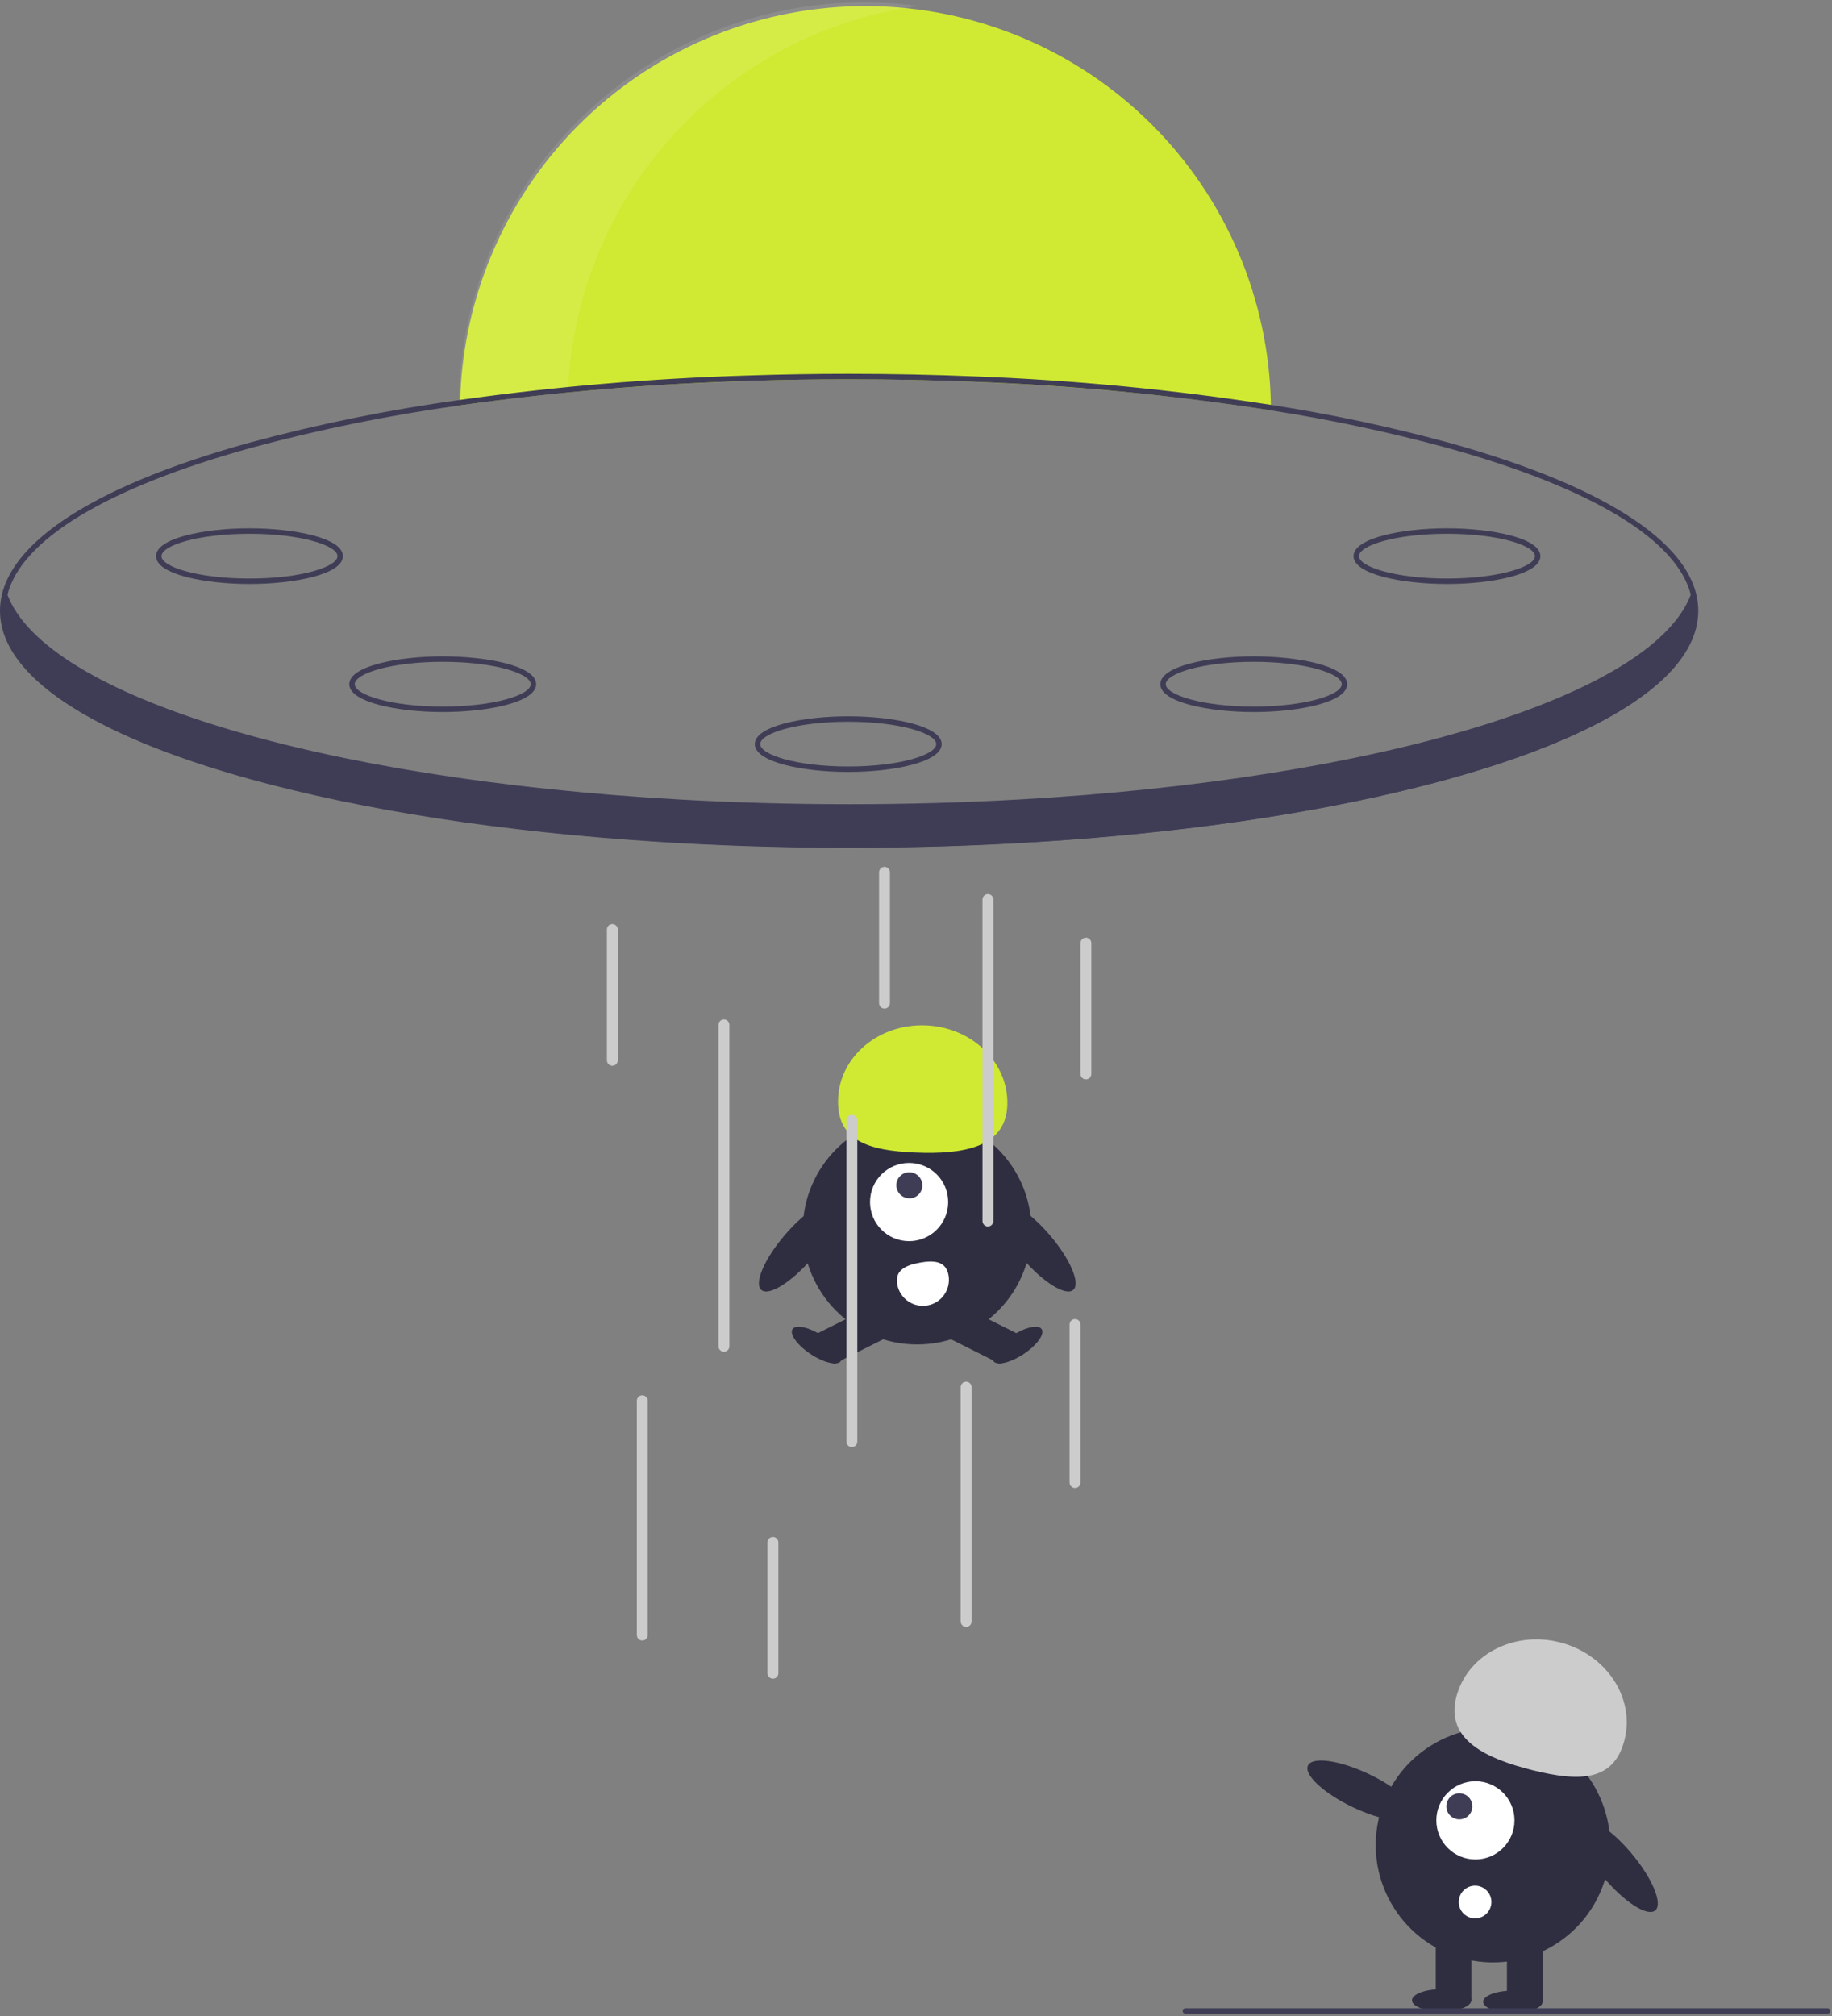 <svg width="400" height="440" viewBox="0 0 400 440" fill="none" xmlns="http://www.w3.org/2000/svg">
<rect x="0" y="0" width="400" height="440" fill="#808080" stroke="none"/>
<g clip-path="url(#clip0_82_1220)">
<path d="M277.503 89.564C249.8 85.14 218.253 82.78 185.398 82.78C155.33 82.78 126.362 84.754 100.436 88.475C100.442 88.077 100.447 87.679 100.465 87.281C101.152 64.159 110.852 42.223 127.491 26.162C144.129 10.101 166.387 1.189 189.506 1.331C212.626 1.472 234.773 10.655 251.214 26.919C267.655 43.182 277.086 65.234 277.491 88.362C277.497 88.767 277.503 89.165 277.503 89.564Z" fill="#D0EA33"/>
<g opacity="0.1">
<path d="M200.581 1.297C188.284 -0.364 175.776 0.578 163.867 4.062C151.958 7.546 140.913 13.495 131.449 21.524C121.985 29.552 114.312 39.481 108.929 50.666C103.545 61.851 100.57 74.043 100.198 86.452C100.18 86.85 100.174 87.248 100.168 87.647C107.87 86.541 115.846 85.594 124.035 84.802C125.037 64.13 133.24 44.46 147.222 29.207C161.204 13.954 180.082 4.079 200.581 1.297Z" fill="white"/>
</g>
<path d="M316.235 96.591C303.483 93.132 290.548 90.385 277.491 88.363C256.091 85.045 234.516 82.97 212.876 82.15C203.861 81.781 194.68 81.591 185.398 81.591C178.042 81.591 170.745 81.71 163.549 81.948C142.439 82.572 121.38 84.352 100.466 87.281C84.984 89.413 69.652 92.523 54.562 96.591C19.378 106.323 0 119.367 0 133.315C0 147.263 19.378 160.307 54.562 170.04C79.305 176.889 109.813 181.556 143.054 183.696C156.775 184.588 170.959 185.04 185.398 185.04C199.886 185.04 214.117 184.582 227.88 183.69C258.132 181.734 286.12 177.685 309.544 171.799C309.669 171.764 309.788 171.734 309.912 171.704C311.493 171.312 313.05 170.902 314.589 170.491C315.142 170.337 315.688 170.188 316.235 170.04C316.266 170.027 316.298 170.017 316.33 170.01C316.853 169.867 317.37 169.719 317.887 169.576C318.921 169.279 319.943 168.987 320.947 168.684C320.995 168.672 321.036 168.66 321.078 168.648C321.951 168.387 322.807 168.125 323.657 167.864C324.352 167.644 325.041 167.43 325.725 167.21C326.224 167.049 326.717 166.889 327.204 166.728C327.561 166.609 327.912 166.496 328.256 166.377C328.726 166.223 329.195 166.062 329.659 165.902C329.855 165.836 330.051 165.771 330.241 165.699C330.687 165.551 331.12 165.396 331.554 165.242C332.024 165.075 332.493 164.903 332.956 164.736C333.343 164.6 333.729 164.457 334.109 164.314C334.43 164.189 334.745 164.07 335.066 163.952C335.939 163.625 336.795 163.286 337.639 162.953C338.061 162.78 338.483 162.614 338.899 162.441C339.309 162.275 339.725 162.103 340.129 161.93C340.794 161.651 341.448 161.371 342.09 161.092C342.399 160.949 342.714 160.812 343.017 160.682C343.249 160.575 343.474 160.474 343.706 160.367C343.872 160.295 344.039 160.218 344.199 160.141C344.799 159.867 345.394 159.588 345.976 159.308C348.21 158.238 350.296 157.144 352.233 156.026C364.385 149.064 370.797 141.341 370.797 133.315C370.797 119.367 351.419 106.323 316.235 96.591ZM315.914 168.898C291.141 175.753 260.55 180.42 227.22 182.543C213.666 183.405 199.654 183.851 185.398 183.851C171.19 183.851 157.226 183.411 143.714 182.549C110.33 180.432 79.692 175.765 54.883 168.898C20.257 159.314 1.188 146.68 1.188 133.315C1.19 132.134 1.338 130.958 1.628 129.813C4.659 117.756 23.3 106.472 54.883 97.732C69.859 93.696 85.073 90.605 100.436 88.475C121.477 85.53 142.663 83.744 163.899 83.125C170.983 82.893 178.149 82.778 185.398 82.78C194.556 82.78 203.611 82.964 212.513 83.321C234.279 84.134 255.98 86.218 277.503 89.564C290.448 91.577 303.271 94.304 315.914 97.732C347.491 106.472 366.126 117.75 369.163 129.802C369.458 130.949 369.607 132.13 369.608 133.315C369.608 146.68 350.54 159.314 315.914 168.898Z" fill="#3F3D56"/>
<path d="M370.458 133.856C370.458 141.799 363.915 149.314 352.233 156.026C350.29 157.144 348.198 158.238 345.976 159.308C345.393 159.588 344.799 159.867 344.199 160.141C344.039 160.218 343.872 160.295 343.706 160.366C343.474 160.473 343.248 160.575 343.017 160.682C342.714 160.812 342.399 160.949 342.089 161.092C341.448 161.371 340.794 161.651 340.129 161.93C339.724 162.102 339.308 162.275 338.898 162.441C338.483 162.614 338.061 162.78 337.639 162.953C336.795 163.286 335.939 163.624 335.066 163.951C334.745 164.07 334.43 164.189 334.109 164.314C333.729 164.457 333.343 164.6 332.956 164.736C332.493 164.903 332.023 165.075 331.554 165.242C331.12 165.396 330.686 165.551 330.241 165.699C330.051 165.771 329.854 165.836 329.658 165.902C329.195 166.062 328.725 166.223 328.256 166.377C327.911 166.496 327.561 166.609 327.204 166.728C326.717 166.888 326.224 167.049 325.724 167.21C325.041 167.43 324.352 167.644 323.657 167.864C322.807 168.125 321.951 168.387 321.078 168.648C321.036 168.66 320.994 168.672 320.947 168.684C319.943 168.987 318.921 169.279 317.887 169.576C317.37 169.718 316.853 169.867 316.33 170.01C316.297 170.017 316.266 170.027 316.235 170.04C315.688 170.188 315.141 170.337 314.589 170.491C313.056 170.896 311.493 171.306 309.912 171.704C309.787 171.734 309.668 171.764 309.544 171.799C286.755 177.495 258.797 181.645 227.856 183.648C214.301 184.522 200.171 184.986 185.654 184.986C171.006 184.986 156.756 184.516 143.095 183.625C61.544 178.304 0.85 158.042 0.85 133.856C0.856 132.385 1.08 130.922 1.515 129.516C1.551 129.617 1.586 129.712 1.628 129.813C10.107 152.096 70.285 170.105 148.366 174.499C160.328 175.176 172.718 175.527 185.398 175.527C198.133 175.527 210.57 175.17 222.579 174.493C300.595 170.081 360.713 152.067 369.162 129.801C369.305 129.445 369.43 129.088 369.537 128.731C370.139 130.373 370.451 132.107 370.458 133.856Z" fill="#3F3D56"/>
<path d="M54.472 127.457C44.583 127.457 34.072 125.328 34.072 121.382C34.072 117.437 44.583 115.308 54.472 115.308C64.362 115.308 74.873 117.437 74.873 121.382C74.873 125.328 64.362 127.457 54.472 127.457ZM54.472 116.497C43.151 116.497 35.261 119.072 35.261 121.382C35.261 123.693 43.151 126.268 54.472 126.268C65.794 126.268 73.684 123.693 73.684 121.382C73.684 119.072 65.794 116.497 54.472 116.497Z" fill="#3F3D56"/>
<path d="M96.662 155.4C86.772 155.4 76.262 153.271 76.262 149.326C76.262 145.38 86.772 143.251 96.662 143.251C106.551 143.251 117.062 145.38 117.062 149.326C117.062 153.271 106.551 155.4 96.662 155.4ZM96.662 144.44C85.34 144.44 77.45 147.015 77.45 149.326C77.45 151.636 85.34 154.211 96.662 154.211C107.984 154.211 115.874 151.636 115.874 149.326C115.874 147.015 107.984 144.44 96.662 144.44Z" fill="#3F3D56"/>
<path d="M315.931 127.457C306.042 127.457 295.531 125.328 295.531 121.382C295.531 117.437 306.042 115.308 315.931 115.308C325.821 115.308 336.332 117.437 336.332 121.382C336.332 125.328 325.821 127.457 315.931 127.457ZM315.931 116.497C304.61 116.497 296.72 119.072 296.72 121.382C296.72 123.693 304.61 126.268 315.931 126.268C327.253 126.268 335.143 123.693 335.143 121.382C335.143 119.072 327.253 116.497 315.931 116.497Z" fill="#3F3D56"/>
<path d="M273.742 155.4C263.852 155.4 253.342 153.271 253.342 149.326C253.342 145.38 263.852 143.251 273.742 143.251C283.631 143.251 294.142 145.38 294.142 149.326C294.142 153.271 283.631 155.4 273.742 155.4ZM273.742 144.44C262.42 144.44 254.53 147.015 254.53 149.326C254.53 151.636 262.42 154.211 273.742 154.211C285.064 154.211 292.954 151.636 292.954 149.326C292.954 147.015 285.064 144.44 273.742 144.44Z" fill="#3F3D56"/>
<path d="M185.201 168.48C175.311 168.48 164.801 166.351 164.801 162.405C164.801 158.46 175.311 156.331 185.201 156.331C195.09 156.331 205.601 158.46 205.601 162.405C205.601 166.351 195.09 168.48 185.201 168.48ZM185.201 157.52C173.879 157.52 165.989 160.095 165.989 162.405C165.989 164.716 173.879 167.29 185.201 167.29C196.523 167.29 204.413 164.716 204.413 162.405C204.413 160.095 196.523 157.52 185.201 157.52Z" fill="#3F3D56"/>
<path d="M200.242 293.437C214.03 293.437 225.207 282.254 225.207 268.459C225.207 254.664 214.03 243.481 200.242 243.481C186.454 243.481 175.277 254.664 175.277 268.459C175.277 282.254 186.454 293.437 200.242 293.437Z" fill="#2F2E41"/>
<path d="M190.748 284.869L178.598 290.957L181.994 297.742L194.144 291.654L190.748 284.869Z" fill="#2F2E41"/>
<path d="M183.596 297.053C184.316 295.96 182.538 293.515 179.624 291.593C176.71 289.67 173.763 288.998 173.043 290.092C172.322 291.185 174.101 293.63 177.015 295.552C179.929 297.475 182.875 298.147 183.596 297.053Z" fill="#2F2E41"/>
<path d="M209.734 284.869L206.338 291.654L218.488 297.742L221.884 290.957L209.734 284.869Z" fill="#2F2E41"/>
<path d="M223.468 295.552C226.382 293.63 228.16 291.185 227.44 290.092C226.719 288.998 223.773 289.67 220.859 291.593C217.944 293.515 216.166 295.96 216.887 297.053C217.607 298.147 220.554 297.475 223.468 295.552Z" fill="#2F2E41"/>
<path d="M198.493 270.886C203.205 270.886 207.025 267.064 207.025 262.349C207.025 257.634 203.205 253.812 198.493 253.812C193.781 253.812 189.961 257.634 189.961 262.349C189.961 267.064 193.781 270.886 198.493 270.886Z" fill="white"/>
<path d="M200.568 260.713C201.674 259.606 201.667 257.805 200.553 256.691C199.44 255.576 197.64 255.57 196.534 256.677C195.428 257.783 195.434 259.584 196.548 260.698C197.662 261.813 199.462 261.819 200.568 260.713Z" fill="#3F3D56"/>
<path d="M219.935 241.286C220.311 232.039 212.345 224.206 202.144 223.792C191.942 223.377 183.368 230.537 182.993 239.784C182.617 249.031 189.709 251.132 199.91 251.547C210.112 251.962 219.56 250.533 219.935 241.286Z" fill="#D0EA33"/>
<path d="M234.325 281.538C235.967 280.128 233.658 274.742 229.167 269.508C224.677 264.275 219.705 261.176 218.063 262.586C216.421 263.996 218.73 269.382 223.221 274.616C227.711 279.849 232.682 282.948 234.325 281.538Z" fill="#2F2E41"/>
<path d="M177.331 274.616C181.822 269.382 184.131 263.996 182.489 262.586C180.846 261.176 175.875 264.275 171.385 269.508C166.894 274.742 164.585 280.128 166.227 281.538C167.869 282.948 172.841 279.849 177.331 274.616Z" fill="#2F2E41"/>
<path d="M207.098 278.302C207.369 279.787 207.038 281.319 206.18 282.56C205.321 283.801 204.005 284.65 202.521 284.921C201.037 285.191 199.506 284.86 198.265 284.001C197.025 283.143 196.176 281.826 195.906 280.341L195.904 280.33C195.344 277.237 197.734 276.142 200.826 275.583C203.917 275.023 206.539 275.209 207.098 278.302Z" fill="white"/>
<path d="M158.063 295.028C157.748 295.028 157.446 294.903 157.223 294.68C157 294.457 156.875 294.155 156.875 293.839V223.684C156.875 223.369 157 223.067 157.223 222.844C157.446 222.621 157.748 222.495 158.063 222.495C158.379 222.495 158.681 222.621 158.904 222.844C159.127 223.067 159.252 223.369 159.252 223.684V293.839C159.252 294.155 159.127 294.457 158.904 294.68C158.681 294.903 158.379 295.028 158.063 295.028Z" fill="#CCCCCC"/>
<path d="M140.237 358.049C139.922 358.049 139.62 357.924 139.397 357.701C139.174 357.478 139.049 357.175 139.049 356.86V305.73C139.049 305.415 139.174 305.112 139.397 304.889C139.62 304.666 139.922 304.541 140.237 304.541C140.552 304.541 140.855 304.666 141.078 304.889C141.301 305.112 141.426 305.415 141.426 305.73V356.86C141.426 357.175 141.3 357.478 141.078 357.701C140.855 357.924 140.552 358.049 140.237 358.049Z" fill="#CCCCCC"/>
<path d="M185.993 315.837C185.678 315.837 185.376 315.712 185.153 315.489C184.93 315.266 184.805 314.963 184.805 314.648V244.493C184.805 244.178 184.93 243.875 185.153 243.652C185.376 243.429 185.678 243.304 185.993 243.304C186.308 243.304 186.611 243.429 186.833 243.652C187.056 243.875 187.182 244.178 187.182 244.493V314.648C187.182 314.963 187.056 315.266 186.833 315.489C186.611 315.712 186.308 315.837 185.993 315.837Z" fill="#CCCCCC"/>
<path d="M168.759 366.372C168.444 366.372 168.141 366.247 167.918 366.024C167.696 365.801 167.57 365.499 167.57 365.183V336.646C167.57 336.33 167.696 336.028 167.918 335.805C168.141 335.582 168.444 335.457 168.759 335.457C169.074 335.457 169.376 335.582 169.599 335.805C169.822 336.028 169.947 336.33 169.947 336.646V365.183C169.947 365.499 169.822 365.801 169.599 366.024C169.376 366.247 169.074 366.372 168.759 366.372Z" fill="#CCCCCC"/>
<path d="M193.122 220.117C192.807 220.117 192.505 219.992 192.282 219.769C192.059 219.546 191.934 219.243 191.934 218.928V190.39C191.934 190.075 192.059 189.773 192.282 189.55C192.505 189.327 192.807 189.201 193.122 189.201C193.437 189.201 193.74 189.327 193.962 189.55C194.185 189.773 194.31 190.075 194.31 190.39V218.928C194.31 219.243 194.185 219.546 193.962 219.769C193.74 219.992 193.437 220.117 193.122 220.117Z" fill="#CCCCCC"/>
<path d="M133.7 232.602C133.385 232.602 133.083 232.477 132.86 232.254C132.637 232.031 132.512 231.729 132.512 231.413V202.876C132.512 202.56 132.637 202.258 132.86 202.035C133.083 201.812 133.385 201.687 133.7 201.687C134.015 201.687 134.318 201.812 134.541 202.035C134.763 202.258 134.889 202.56 134.889 202.876V231.413C134.889 231.729 134.763 232.031 134.541 232.254C134.318 232.477 134.015 232.602 133.7 232.602Z" fill="#CCCCCC"/>
<path d="M237.095 235.575C236.78 235.575 236.477 235.45 236.254 235.227C236.031 235.004 235.906 234.701 235.906 234.386V205.848C235.906 205.533 236.031 205.231 236.254 205.008C236.477 204.785 236.78 204.659 237.095 204.659C237.41 204.659 237.712 204.785 237.935 205.008C238.158 205.231 238.283 205.533 238.283 205.848V234.386C238.283 234.701 238.158 235.004 237.935 235.227C237.712 235.45 237.41 235.575 237.095 235.575Z" fill="#CCCCCC"/>
<path d="M234.72 324.755C234.405 324.755 234.102 324.63 233.879 324.407C233.656 324.184 233.531 323.881 233.531 323.566V289.083C233.531 288.768 233.656 288.465 233.879 288.242C234.102 288.019 234.405 287.894 234.72 287.894C235.035 287.894 235.337 288.019 235.56 288.242C235.783 288.465 235.908 288.768 235.908 289.083V323.566C235.908 323.881 235.783 324.184 235.56 324.407C235.337 324.63 235.035 324.755 234.72 324.755Z" fill="#CCCCCC"/>
<path d="M210.95 355.076C210.635 355.076 210.333 354.951 210.11 354.728C209.887 354.505 209.762 354.203 209.762 353.887V302.757C209.762 302.442 209.887 302.139 210.11 301.916C210.333 301.693 210.635 301.568 210.95 301.568C211.265 301.568 211.568 301.693 211.791 301.916C212.013 302.139 212.139 302.442 212.139 302.757V353.887C212.139 354.203 212.013 354.505 211.791 354.728C211.568 354.951 211.265 355.076 210.95 355.076Z" fill="#CCCCCC"/>
<path d="M215.704 267.68C215.389 267.68 215.087 267.555 214.864 267.332C214.641 267.109 214.516 266.806 214.516 266.491V196.336C214.516 196.02 214.641 195.718 214.864 195.495C215.087 195.272 215.389 195.147 215.704 195.147C216.019 195.147 216.322 195.272 216.544 195.495C216.767 195.718 216.893 196.02 216.893 196.336V266.491C216.893 266.806 216.767 267.109 216.544 267.332C216.322 267.555 216.019 267.68 215.704 267.68Z" fill="#CCCCCC"/>
<path d="M361.403 416.965C363.104 415.541 360.806 409.991 356.269 404.569C351.732 399.148 346.676 395.908 344.975 397.333C343.273 398.758 345.572 404.308 350.109 409.729C354.646 415.151 359.702 418.39 361.403 416.965Z" fill="#2F2E41"/>
<path d="M350.247 410.8C354.717 397.385 347.47 382.884 334.062 378.412C320.653 373.94 306.16 381.191 301.69 394.606C297.221 408.022 304.467 422.522 317.876 426.994C331.285 431.466 345.778 424.216 350.247 410.8Z" fill="#2F2E41"/>
<path d="M336.802 422.798H329.027V436.735H336.802V422.798Z" fill="#2F2E41"/>
<path d="M321.253 422.798H313.479V436.735H321.253V422.798Z" fill="#2F2E41"/>
<path d="M330.323 439.328C333.901 439.328 336.802 438.24 336.802 436.897C336.802 435.555 333.901 434.466 330.323 434.466C326.744 434.466 323.844 435.555 323.844 436.897C323.844 438.24 326.744 439.328 330.323 439.328Z" fill="#2F2E41"/>
<path d="M314.774 439.004C318.352 439.004 321.253 437.916 321.253 436.573C321.253 435.231 318.352 434.142 314.774 434.142C311.196 434.142 308.295 435.231 308.295 436.573C308.295 437.916 311.196 439.004 314.774 439.004Z" fill="#2F2E41"/>
<path d="M317.934 370.517C320.219 361.31 330.306 355.891 340.464 358.415C350.622 360.938 357.004 370.448 354.719 379.656C352.434 388.863 344.852 388.893 334.695 386.369C324.537 383.846 315.649 379.725 317.934 370.517Z" fill="#CCCCCC"/>
<path d="M308.706 396.309C309.656 394.303 305.251 390.221 298.866 387.191C292.48 384.161 286.533 383.331 285.583 385.336C284.632 387.342 289.038 391.424 295.423 394.454C301.808 397.484 307.755 398.314 308.706 396.309Z" fill="#2F2E41"/>
<path d="M322.144 405.837C326.856 405.837 330.676 402.015 330.676 397.301C330.676 392.586 326.856 388.764 322.144 388.764C317.431 388.764 313.611 392.586 313.611 397.301C313.611 402.015 317.431 405.837 322.144 405.837Z" fill="white"/>
<path d="M318.637 397.086C320.208 397.086 321.481 395.812 321.481 394.241C321.481 392.669 320.208 391.395 318.637 391.395C317.066 391.395 315.793 392.669 315.793 394.241C315.793 395.812 317.066 397.086 318.637 397.086Z" fill="#3F3D56"/>
<path d="M322.071 418.691C324.04 418.691 325.637 417.094 325.637 415.124C325.637 413.154 324.04 411.557 322.071 411.557C320.102 411.557 318.506 413.154 318.506 415.124C318.506 417.094 320.102 418.691 322.071 418.691Z" fill="white"/>
<path d="M399.04 439.5H258.803C258.646 439.5 258.494 439.437 258.383 439.326C258.272 439.214 258.209 439.063 258.209 438.905C258.209 438.748 258.272 438.597 258.383 438.485C258.494 438.374 258.646 438.311 258.803 438.311H399.04C399.198 438.311 399.349 438.374 399.461 438.485C399.572 438.597 399.635 438.748 399.635 438.905C399.635 439.063 399.572 439.214 399.461 439.326C399.349 439.437 399.198 439.5 399.04 439.5Z" fill="#3F3D56"/>
</g>
<defs>
<clipPath id="clip0_82_1220">
<rect width="399.635" height="439" fill="white" transform="translate(0 0.5)"/>
</clipPath>
</defs>
</svg>
